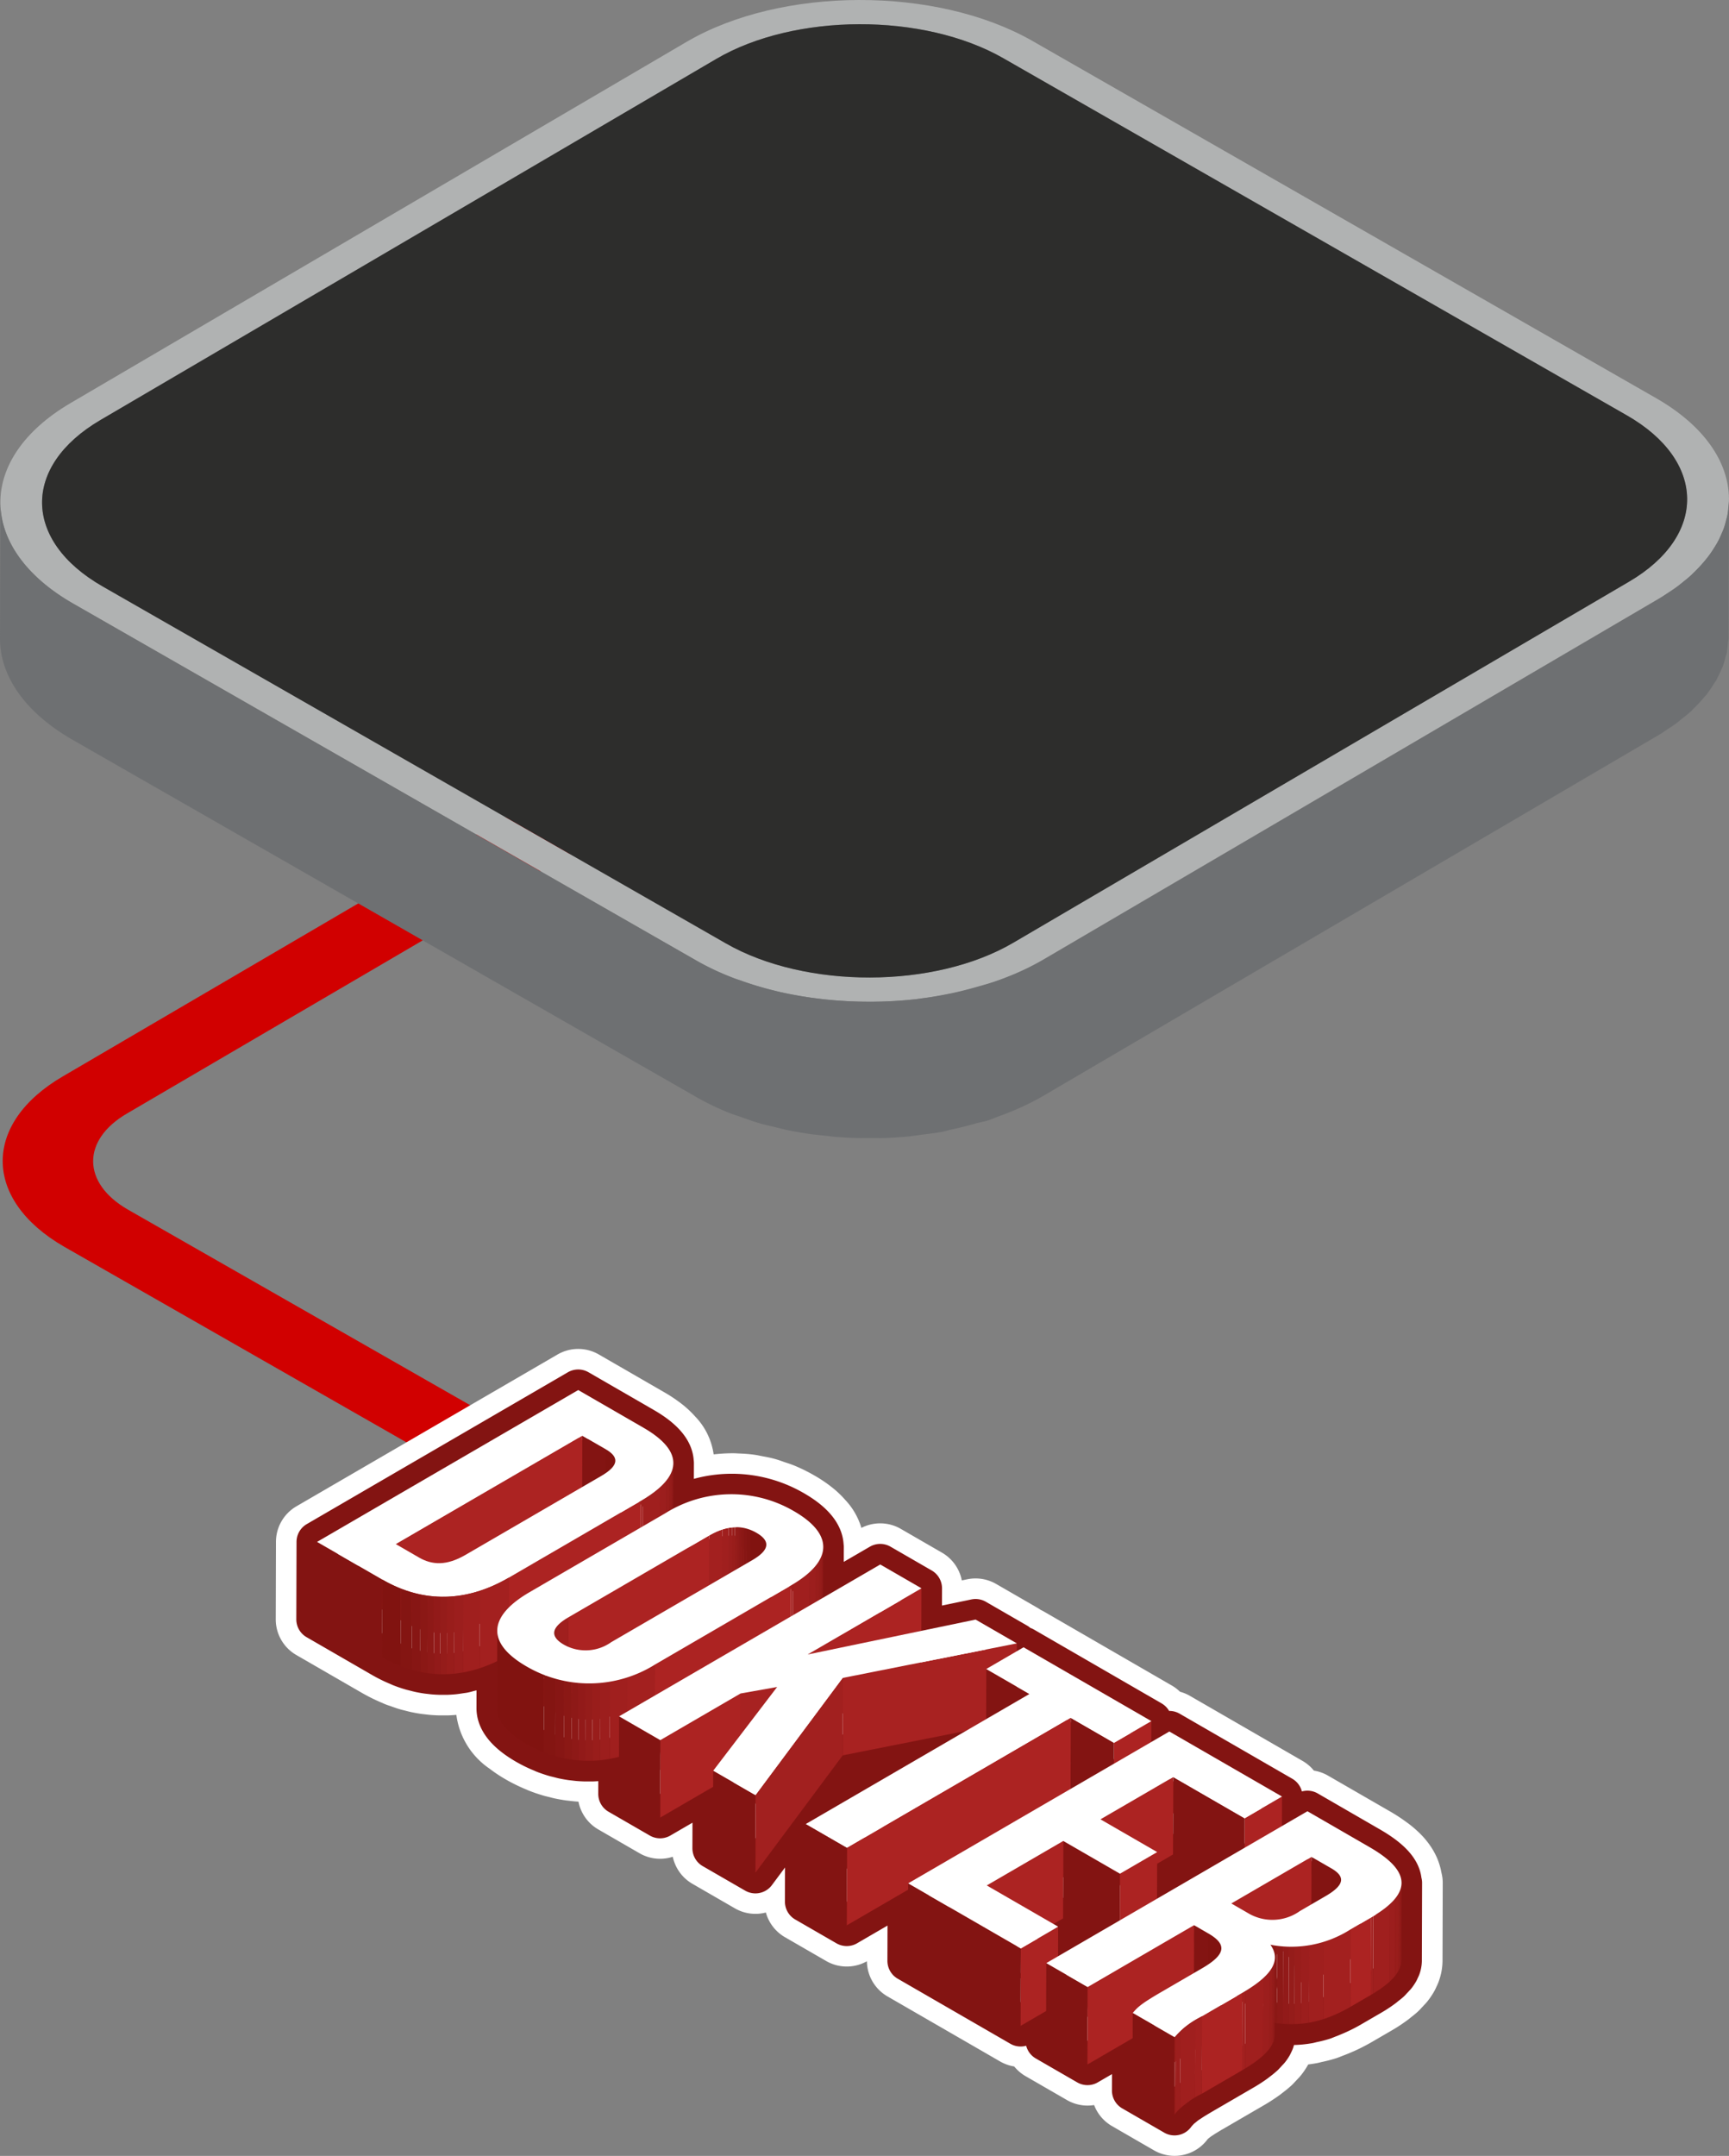 <svg xmlns="http://www.w3.org/2000/svg" xmlns:xlink="http://www.w3.org/1999/xlink" width="191" height="238.052" viewBox="0 0 191 238.052"><rect x="0" y="0" width="191" height="238.052" fill="#808080" stroke="none"/><defs><style>.a,.h{fill:none;}.b{isolation:isolate;}.c{fill:#d10000;}.d{fill:#b0b2b2;}.e{fill:#2d2d2c;}.f{fill:#6e7072;}.g,.q{fill:#991d1b;}.g{stroke:#fff;stroke-width:9.089px;}.g,.h{stroke-linejoin:round;}.h{stroke:#831412;stroke-width:4.545px;}.i{fill:#831412;}.j{clip-path:url(#a);}.k{fill:#811310;}.l{clip-path:url(#b);}.m{fill:#8b1815;}.n{fill:#8e1917;}.o{fill:#921a19;}.p{fill:#951c1a;}.r{fill:#9c1e1d;}.s{fill:#a01f1e;}.t{fill:#a3201f;}.u{fill:#ac2322;}.v{fill:#fff;}.w{clip-path:url(#c);}.x{fill:#871614;}.y{fill:#841512;}.z{clip-path:url(#d);}.aa{clip-path:url(#e);}.ab{clip-path:url(#f);}.ac{clip-path:url(#g);}.ad{fill:#a82221;}.ae{fill:#a72221;}.af{fill:#a2201f;}.ag{clip-path:url(#h);}.ah{clip-path:url(#i);}.ai{clip-path:url(#j);}.aj{clip-path:url(#k);}.ak{clip-path:url(#l);}.al{clip-path:url(#m);}</style><clipPath id="a"><path class="a" d="M590.647-214.61l-.024,8.553c0-.459-.39-.876-1.075-1.272l.024-8.553C590.257-215.486,590.648-215.069,590.647-214.61Z"/></clipPath><clipPath id="b"><path class="a" d="M597.057-214.341l-.024,8.553c0,1.395-1.23,2.8-3.614,4.183l.025-8.553C595.827-211.543,597.053-212.946,597.057-214.341Z"/></clipPath><clipPath id="c"><path class="a" d="M578.868-201.687l-.024,8.553c-4.626,2.688-9.383,2.852-13.955.212l.024-8.553C569.486-198.835,574.242-199,578.868-201.687Z"/></clipPath><clipPath id="d"><path class="a" d="M607.323-205.337l-.024,8.553c0-.475-.394-.909-1.089-1.311-1.441-.832-3.144-.909-5.207.29l.024-8.553c2.063-1.2,3.767-1.122,5.207-.29C606.93-206.246,607.325-205.812,607.323-205.337Z"/></clipPath><clipPath id="e"><path class="a" d="M613.614-205.082l-.024,8.553c0,1.433-1.208,2.88-3.575,4.255l.024-8.553C612.406-202.2,613.61-203.649,613.614-205.082Z"/></clipPath><clipPath id="f"><path class="a" d="M583.87-187.036l.024-8.553c0-.52.478-1.09,1.559-1.718l-.024,8.553C584.348-188.126,583.871-187.556,583.87-187.036Z"/></clipPath><clipPath id="g"><path class="a" d="M577.579-187.291l.024-8.553c0,1.355,1.066,2.7,3.24,3.952a13.73,13.73,0,0,0,14.188-.213l-.024,8.553a13.73,13.73,0,0,1-14.188.213C578.645-184.594,577.575-185.936,577.579-187.291Z"/></clipPath><clipPath id="h"><path class="a" d="M670.82-168.327l-.024,8.553c0-.439-.36-.854-1.076-1.268l.024-8.553C670.46-169.182,670.822-168.766,670.82-168.327Z"/></clipPath><clipPath id="i"><path class="a" d="M677.5-167.988l-.024,8.553c0,1.275-1.157,2.532-3.386,3.827l.024-8.553C676.344-165.456,677.5-166.713,677.5-167.988Z"/></clipPath><clipPath id="j"><path class="a" d="M657.592-160.768l-.024,8.553c0-.565-.5-1.094-1.446-1.642l.024-8.554C657.095-161.863,657.594-161.333,657.592-160.768Z"/></clipPath><clipPath id="k"><path class="a" d="M671.852-162.846l-.024,8.553a12.139,12.139,0,0,1-8.838,1.683l.024-8.553A12.143,12.143,0,0,0,671.852-162.846Z"/></clipPath><clipPath id="l"><path class="a" d="M663.513-159.758l-.025,8.553c0,1.336-1.366,2.611-3.607,3.913l.024-8.553C662.146-157.147,663.509-158.422,663.513-159.758Z"/></clipPath><clipPath id="m"><path class="a" d="M655.463-153.263l-.025,8.553a9.057,9.057,0,0,0-3.025,2.321l.025-8.554A9.048,9.048,0,0,1,655.463-153.263Z"/></clipPath></defs><g transform="translate(-278 -3902.082)"><g class="b" transform="translate(278.981 3947.479)"><path class="c" d="M115.465,17.616l-7.093-4.095L5.974,73.448c-8.918,5.183-8.871,13.617.106,18.8l123.892,70.781,7.047-4.1L13.127,88.152c-5.063-2.923-5.1-7.682-.059-10.609l102.4-59.927"/></g><g transform="translate(277.958 3847.491)"><g transform="translate(0.042 54.591)"><g class="b"><g transform="translate(0.045)"><path class="d" d="M75.84,20.152c10.465-6.136,27.615-6.179,38.237-.1l68.876,39.432c10.622,6.081,10.75,16.014.289,22.146L115.217,121.5c-10.465,6.136-27.615,6.179-38.237.1L8.1,82.168c-10.622-6.081-10.75-16.014-.289-22.146ZM179.718,61.383,110.842,21.95c-8.819-5.048-23.061-4.992-31.714.081L11.1,61.9c-8.688,5.09-8.581,13.323.238,18.37L80.216,119.7c8.79,5.031,23.031,5.009,31.719-.081l68.025-39.87c8.654-5.073,8.547-13.34-.242-18.37" transform="translate(-0.053 -15.521)"/></g><g transform="translate(4.648 2.674)"><path class="e" d="M75.607,19.986c8.654-5.073,22.895-5.128,31.714-.081L176.2,59.337c8.79,5.031,8.9,13.3.242,18.37l-68.025,39.87c-8.688,5.09-22.929,5.111-31.719.081L7.82,78.226C-1,73.179-1.106,64.946,7.582,59.856Z" transform="translate(-1.135 -16.15)"/></g><path class="f" d="M191.042,28.5c0,.259-.043.519-.068.778-.026.289-.047.578-.1.863-.043.23-.111.455-.17.68a8.08,8.08,0,0,1-.234.816c-.077.221-.179.434-.272.651-.123.285-.247.57-.4.85-.106.2-.234.4-.357.6-.2.319-.4.634-.638.944-.136.183-.281.366-.429.544a16.2,16.2,0,0,1-1.178,1.267c-.136.132-.259.264-.4.4-.264.234-.553.464-.838.689-.242.2-.476.4-.736.587-.31.225-.651.438-.978.655s-.625.425-.97.629l-68.025,39.87a29.468,29.468,0,0,1-3.759,1.8c-.353.14-.714.276-1.076.408-.821.3-1.684.54-2.551.782-.884.251-1.782.485-2.7.676-1.05.217-2.109.412-3.189.553-.3.038-.587.094-.884.123-1.493.162-3,.247-4.516.264-.247,0-.489,0-.736,0-1.5-.009-3-.089-4.486-.238l-.672-.077a42.993,42.993,0,0,1-4.371-.736c-.247-.055-.489-.119-.736-.179a37.715,37.715,0,0,1-3.7-1.114c-.251-.089-.515-.162-.765-.259a29.625,29.625,0,0,1-4.1-1.914L8.139,39.978c-4.031-2.3-6.553-5.167-7.556-8.169a9.589,9.589,0,0,1-.5-3.028L.042,43.827c-.009,4.061,2.679,8.122,8.054,11.2L76.972,94.456a29.128,29.128,0,0,0,3.81,1.82c.094.038.191.06.285.1.251.094.515.166.77.259.736.259,1.463.532,2.228.748.476.136.978.242,1.467.361.247.06.485.123.736.179.2.047.4.106.612.149.88.183,1.777.34,2.679.468.357.051.719.081,1.08.123.225.025.446.051.672.072.293.03.587.077.884.1.884.077,1.778.123,2.666.145.315.009.625,0,.936,0,.247,0,.489,0,.736,0,.37,0,.74.009,1.11,0,1-.034,2.007-.1,3-.2.136-.013.268-.043.4-.055.3-.034.587-.085.884-.123.727-.094,1.459-.174,2.173-.306.349-.06.672-.179,1.016-.251.923-.191,1.812-.421,2.7-.672.455-.132.948-.2,1.395-.349.4-.128.765-.3,1.152-.438.366-.132.723-.264,1.076-.408a28.643,28.643,0,0,0,3.759-1.8l68.025-39.87.255-.153c.255-.153.476-.319.719-.481.327-.213.668-.425.97-.646.268-.2.5-.4.748-.6.281-.225.57-.446.825-.68.043-.038.1-.077.14-.115.1-.094.17-.2.268-.289a15.255,15.255,0,0,0,1.169-1.259c.072-.089.17-.17.242-.259s.123-.191.2-.289c.23-.31.434-.621.629-.94.081-.128.187-.255.259-.383.043-.072.064-.149.1-.221a8.847,8.847,0,0,0,.4-.842c.072-.162.166-.319.225-.476.021-.06.03-.123.051-.183.1-.268.162-.54.234-.812.047-.179.115-.353.153-.532.009-.051.009-.1.017-.153.051-.285.072-.574.1-.867.017-.179.055-.357.064-.536l0-.238h0Z" transform="translate(-0.042 26.682)"/></g></g></g><g transform="translate(-244.671 4277.978)"><path class="g" d="M566.784-192c.047.019.092.049.139.067.14.055.281.093.422.143.273.1.546.2.82.279.042.012.083.019.125.031.058.016.115.027.173.042.21.055.42.112.631.156.259.053.518.1.777.135.041.006.083.009.124.014l.044.005h0l.13.015c.14.016.28.035.42.047.235.019.469.032.7.038h0c.16,0,.321,0,.481,0h.118c.043,0,.087,0,.131,0,.271-.009.543-.028.815-.055.1-.01.2-.029.293-.041s.214-.029.32-.045h0c.076-.012.153-.02.229-.032.054-.01.108-.014.163-.023.233-.043.467-.122.7-.177.318-.076.636-.142.954-.241.046-.015.093-.02.139-.036.327-.1.653-.248.979-.379.184-.075.369-.133.554-.215.141-.064.282-.142.423-.21l-.015,5.2h0A3.974,3.974,0,0,0,579.4-184.3a11.5,11.5,0,0,0,1.424.957,14.542,14.542,0,0,0,1.828.885c.034.014.067.035.1.048q.624.248,1.259.428c.063.018.126.03.189.047s.151.037.226.055c.184.047.366.1.551.136q.408.084.819.143c.069.009.138.014.207.023l.151.017c.135.015.27.034.406.045.25.021.5.034.752.041h0c.159,0,.317,0,.475,0h.143c.055,0,.111,0,.166,0q.437-.015.873-.059c.179-.018.359-.05.539-.076.095-.013.19-.024.285-.04h0c.062-.01.124-.017.186-.026l.049-.007c.218-.039.433-.114.65-.163.123-.029.246-.051.369-.082l-.011,4.1h0l4.555,2.63,5.864-3.408-.019,6.783,4.689,2.707h0l9.643-12.957,13.606-2.7-17.7,10.286,4.562,2.635,0,0-4.556-2.63h0l-.024,8.553,4.555,2.63,4.5-2.613,2.292-1.332-.022,7.852,12.443,7.184h0l2.167-1.259.656-.381-.009,3.264h0l4.572,2.639h0l3.228-1.876,1.763-1.024-.017,5.772h0l4.639,2.679a4.194,4.194,0,0,1,.416-.484c.054-.055.1-.115.158-.169.09-.085.2-.166.3-.248.075-.062.151-.123.231-.184.064-.052.124-.1.195-.155.122-.087.261-.175.394-.263.162-.106.319-.212.5-.321.1-.063.22-.131.327-.2.169-.1.325-.2.507-.3l4.443-2.582.342-.2q.622-.378,1.138-.752h0c.046-.033.079-.067.123-.1a9.506,9.506,0,0,0,.751-.607c.064-.06.108-.119.167-.179s.139-.146.206-.219.173-.172.241-.258a3.753,3.753,0,0,0,.314-.464c.02-.035.032-.071.05-.107s.023-.047.034-.071c.034-.071.073-.141.1-.211a2.2,2.2,0,0,0,.1-.35,2.068,2.068,0,0,0,.04-.341v-.051l0-1.317c.078.013.157.03.235.041q.33.047.659.074c.212.017.423.029.634.034.051,0,.1,0,.153,0h.082c.138,0,.276,0,.414,0q.36-.012.721-.048c.3-.03.595-.072.892-.125.026-.005.052-.015.078-.02h0c.087-.016.174-.047.261-.066h0a12.172,12.172,0,0,0,1.224-.308c.171-.055.343-.136.514-.2h0c.167-.061.334-.125.5-.194a15.935,15.935,0,0,0,1.96-.953l.005,0,2.263-1.315.258-.152c.421-.254.79-.507,1.127-.758.083-.062.15-.123.227-.185.172-.136.355-.272.5-.407.106-.1.182-.2.275-.293h0c.065-.069.134-.138.193-.206h0c.041-.047.1-.1.135-.143a4.008,4.008,0,0,0,.328-.484c.037-.066.061-.131.093-.2.013-.028.027-.056.039-.084s.013-.028.02-.042.028-.055.039-.083a2.475,2.475,0,0,0,.107-.371,2.273,2.273,0,0,0,.042-.365v-.055l.012-4.277.012-4.276h0a2.142,2.142,0,0,1-.149.653,2.162,2.162,0,0,0,.079-.966,2.292,2.292,0,0,0-.069-.309,2.774,2.774,0,0,0-.255-.608,3.984,3.984,0,0,0-.345-.514c-.085-.105-.168-.211-.268-.317a7.721,7.721,0,0,0-.865-.781c-.088-.068-.186-.137-.28-.206a15.058,15.058,0,0,0-1.361-.89L667.1-175.9l-2.823,1.641.01-3.265-12.444-7.184-2,1.162.007-2.3,0,0h0v0h0L635.743-194l-.747.434,0-.867-4.556-2.63-5.992,1.246v-.5l.012-4.2-2.63-1.518-1.925-1.112-6.311,3.667.016-5.6c0,.019-.011.037-.012.056a3.122,3.122,0,0,0-.777-2.046c-.021-.025-.056-.05-.077-.076a6.532,6.532,0,0,0-.939-.921,11.382,11.382,0,0,0-1.449-.977,14.177,14.177,0,0,0-1.645-.813c-.254-.107-.515-.179-.772-.269-.3-.1-.594-.22-.9-.3-.356-.1-.716-.158-1.075-.226-.2-.037-.4-.087-.6-.114-.431-.06-.864-.083-1.3-.1-.127,0-.254-.018-.381-.019a13.279,13.279,0,0,0-1.463.076c-.071.007-.141.01-.212.018a14.039,14.039,0,0,0-1.582.284c-.027.007-.054.012-.082.018a14.927,14.927,0,0,0-1.648.508l-.008,0a15.763,15.763,0,0,0-1.654.726l.014-5.086h0c0,.02-.012.04-.013.06v0a2.978,2.978,0,0,0-.779-1.988c-.028-.033-.075-.067-.1-.1a6.659,6.659,0,0,0-.922-.885,12.118,12.118,0,0,0-1.472-.984l-7.218-4.167L557.7-205.642l-.024,8.553,7.218,4.167A15.249,15.249,0,0,0,566.784-192Zm110.469,25.014h0a1.959,1.959,0,0,1-.176.26C677.129-166.815,677.212-166.9,677.253-166.989Zm-15.715,10.065-.021.017-.009.008c-.044.033-.076.066-.121.1s-.1.063-.148.1C661.342-156.778,661.441-156.851,661.538-156.924Zm-11.046-10.641.007-2.544,1.753-1.018,3.331,1.923-.565.328-4.53,2.632Zm-10.387,3.5,2.589,1.494.742.429-3.88,2.255.009-3.265-.517-.3Zm-26.632-40.348a2.552,2.552,0,0,1-.08.378c-.009.022-.02.044-.03.065A2.836,2.836,0,0,0,613.473-204.416Zm-.513,1.089c-.079.115-.123.23-.216.345-.009.011-.022.022-.031.033A4.511,4.511,0,0,0,612.96-203.327Zm-1.187,1.285c.064-.053.111-.107.171-.16-.076.068-.133.137-.216.205l-.027.023C611.728-202,611.749-202.019,611.773-202.042Zm-14.861-11.643a2.627,2.627,0,0,1-.077.353c-.01.023-.023.047-.033.07l0,.007A2.6,2.6,0,0,0,596.912-213.685Zm-.522,1.06c-.073.1-.115.205-.2.307-.011.013-.025.026-.036.039C596.252-212.4,596.308-212.51,596.39-212.625Zm-1.027,1.1c-.072.063-.125.125-.2.188l-.034.027C595.216-211.38,595.28-211.452,595.363-211.524ZM579.02-193.237c.013.012.023.024.036.036l-.037-.036Z"/><path class="h" d="M566.784-192c.046.019.092.049.139.067q.62.245,1.242.422c.041.012.083.019.124.03.059.016.117.028.176.044.209.054.419.111.629.155q.389.08.777.135c.056.008.112.012.168.019l.131.015c.14.016.28.035.42.047.235.019.469.032.7.038.16,0,.32,0,.479,0h.121c.043,0,.086,0,.13,0,.271-.009.543-.028.815-.055.2-.02.409-.056.613-.086.077-.012.154-.02.231-.033.053-.009.108-.013.162-.022.232-.042.464-.121.7-.176.32-.076.639-.143.959-.243.046-.014.092-.02.138-.035.326-.1.651-.248.976-.378.185-.075.371-.134.557-.217.141-.063.282-.141.423-.209l-.015,5.2c0,1.355,1.066,2.7,3.24,3.952a14.485,14.485,0,0,0,1.829.885c.033.014.066.035.1.049q.624.246,1.259.427c.063.018.126.03.189.047s.151.036.226.055c.184.047.366.1.551.136q.408.084.819.143c.069.009.138.014.207.023l.152.017c.135.015.269.034.405.045.25.021.5.034.752.041.159,0,.317,0,.476,0h.141c.056,0,.111,0,.167,0q.437-.015.873-.059c.179-.018.359-.05.538-.076.1-.013.192-.024.287-.04.079-.012.157-.019.235-.033.217-.039.432-.114.649-.163.123-.029.247-.051.37-.082l-.012,4.1,4.556,2.63,5.864-3.408-.019,6.783,4.689,2.707,9.643-12.957,13.606-2.7-17.7,10.286,4.562,2.635,0,0-4.556-2.63-.024,8.553,4.555,2.63,6.789-3.945-.022,7.852,12.443,7.184,2.823-1.64-.009,3.265,4.572,2.639,4.991-2.9-.017,5.772,4.639,2.679a4.194,4.194,0,0,1,.416-.484c.054-.055.1-.115.158-.169.09-.085.2-.166.3-.249.137-.113.27-.227.425-.338.122-.087.261-.175.394-.263.162-.106.319-.212.5-.321.263-.161.535-.323.835-.5l4.442-2.582c.116-.067.23-.135.342-.2.416-.252.794-.5,1.139-.753.046-.033.079-.066.123-.1a9.287,9.287,0,0,0,.751-.607c.064-.06.108-.12.168-.179s.138-.146.2-.219.174-.171.242-.258a3.753,3.753,0,0,0,.314-.464c.02-.035.032-.071.05-.106s.022-.048.034-.072c.034-.07.073-.141.1-.211a2.167,2.167,0,0,0,.1-.35,1.967,1.967,0,0,0,.039-.341v-.051l0-1.317c.078.013.157.03.235.041q.33.047.659.074c.212.017.423.029.634.034.051,0,.1,0,.153,0h.082c.138,0,.276,0,.414,0q.36-.012.721-.048.445-.045.893-.125c.025-.005.051-.015.077-.02.088-.016.176-.047.263-.066a12.262,12.262,0,0,0,1.225-.308c.171-.055.342-.136.513-.2s.335-.126.5-.2a16.022,16.022,0,0,0,1.965-.956l2.263-1.315.258-.152c.421-.254.79-.507,1.127-.758.083-.062.15-.123.227-.185.171-.136.355-.271.5-.407.106-.1.182-.2.275-.293.066-.069.135-.139.194-.208.041-.047.1-.1.135-.143a4.008,4.008,0,0,0,.328-.484c.037-.066.061-.132.093-.2.013-.027.027-.055.039-.083s.043-.083.059-.125a2.475,2.475,0,0,0,.107-.371,2.273,2.273,0,0,0,.042-.365v-.055h0l.025-8.553a2.318,2.318,0,0,1-.161.707c.506-1.506-.543-3.023-3.352-4.644L667.1-175.9l-2.823,1.641.01-3.265-12.444-7.184-2,1.162.007-2.3,0,0,0,0v0l0,0L635.743-194l-.747.434,0-.867-4.556-2.63-5.992,1.246.013-4.7-4.555-2.63-6.311,3.667.016-5.6c0,.019-.011.038-.012.056.034-1.377-1.028-2.742-3.242-4.02a13.594,13.594,0,0,0-13.317-.21l.014-5.086c0,.021-.012.041-.013.061.038-1.334-1.028-2.661-3.279-3.961l-7.218-4.167L557.7-205.642l-.024,8.553,7.218,4.167A15.178,15.178,0,0,0,566.784-192Zm12.236-1.234.04.04-.041-.04Zm4.882-2.439,0,.026Zm.106-.35.015-.032ZM611.728-202l-.027.023c.1-.077.161-.156.249-.233C611.87-202.137,611.813-202.066,611.728-202Zm-16.567-9.339-.035.028c.091-.073.157-.147.242-.221C595.294-211.465,595.24-211.4,595.161-211.336ZM579.4-192.863a11.553,11.553,0,0,0,1.439.971A11.553,11.553,0,0,1,579.4-192.863ZM661.387-156.8c-.044.032-.1.065-.15.1.1-.074.2-.147.3-.221-.012.009-.019.018-.031.027C661.464-156.865,661.431-156.833,661.387-156.8ZM640.1-164.068l3.331,1.923-3.88,2.255.009-3.265-.517-.3Zm17.145,2.508a1.656,1.656,0,0,1,.113.169A1.656,1.656,0,0,0,657.25-161.56Zm.263.43a1.065,1.065,0,0,1,.04.183A1.065,1.065,0,0,0,657.513-161.13Zm-.564-.714c-.054-.047-.095-.094-.157-.141C656.854-161.938,656.9-161.891,656.949-161.844Zm-6.461-4.4.011-3.865,1.753-1.018,3.331,1.923Zm26.765-.744a3.878,3.878,0,0,1-.36.534,3.719,3.719,0,0,0,.36-.535Zm-.748,1.03c-.019.02-.048.04-.067.06.019-.02.048-.04.067-.06Zm-5.707-2.423a.982.982,0,0,0-.236-.564A.982.982,0,0,1,670.8-168.381Zm-.311-.64a3.115,3.115,0,0,0-.743-.574A3.115,3.115,0,0,1,670.487-169.021Zm-57.094-35.017c-.009.022-.021.044-.031.066a2.811,2.811,0,0,0,.112-.447A2.727,2.727,0,0,1,613.393-204.038Zm-.43.707c-.079.116-.124.232-.219.348-.009.012-.023.023-.032.034A4.392,4.392,0,0,0,612.963-203.331ZM607.3-205.38a1.045,1.045,0,0,0-.261-.63A1.045,1.045,0,0,1,607.3-205.38Zm-.3-.666a3.089,3.089,0,0,0-.773-.6A3.089,3.089,0,0,1,607.007-206.046Zm-10.172-7.286c-.011.026-.025.051-.037.077a2.565,2.565,0,0,0,.115-.433A2.56,2.56,0,0,1,596.835-213.332Zm-.444.706c-.073.1-.115.206-.2.308-.011.013-.026.026-.037.039C596.252-212.4,596.308-212.51,596.391-212.626Zm-5.762-2.027a1,1,0,0,0-.258-.606A1,1,0,0,1,590.629-214.653Zm-.3-.644a3.106,3.106,0,0,0-.76-.585A3.106,3.106,0,0,1,590.332-215.3Z"/><g class="b"><path class="i" d="M589.572-215.882l-.024,8.553-2.579-1.489.024-8.553Z"/><g class="b"><g class="j"><g class="b"><path class="k" d="M590.647-214.61l-.024,8.553c0-.459-.39-.876-1.075-1.272l.024-8.553c.685.4,1.076.813,1.075,1.272"/></g></g></g><g class="b"><g class="l"><g class="b"><path class="m" d="M597.057-214.341l-.024,8.553v.062l.024-8.554v-.061"/><path class="n" d="M597.056-214.28l-.024,8.554a2.5,2.5,0,0,1-.047.412l.024-8.553a2.41,2.41,0,0,0,.047-.413"/><path class="o" d="M597.009-213.867l-.024,8.553a2.8,2.8,0,0,1-.122.423l.024-8.553a2.691,2.691,0,0,0,.122-.423"/><path class="p" d="M596.887-213.444l-.024,8.553a3.342,3.342,0,0,1-.216.46l.024-8.553a3.232,3.232,0,0,0,.216-.46"/><path class="q" d="M596.671-212.984l-.024,8.553a4.32,4.32,0,0,1-.372.549l.025-8.553a4.317,4.317,0,0,0,.371-.549"/><path class="r" d="M596.3-212.435l-.025,8.553a6.24,6.24,0,0,1-.673.719l.025-8.553a6.421,6.421,0,0,0,.673-.719"/><path class="s" d="M595.627-211.716l-.025,8.553a11.883,11.883,0,0,1-1.93,1.409l.024-8.553a11.893,11.893,0,0,0,1.931-1.409"/><path class="t" d="M593.7-210.307l-.024,8.553c-.083.05-.167.1-.253.149l.025-8.553.252-.149"/></g></g></g><path class="u" d="M586.993-217.371l-.024,8.553-20.6,11.971.024-8.553Z"/><path class="u" d="M593.444-210.158l-.024,8.553-14.576,8.471.024-8.553Z"/><path class="i" d="M564.913-201.475l-.024,8.553-7.218-4.167.024-8.553Z"/><path class="v" d="M593.765-218.242c4.573,2.64,4.3,5.4-.321,8.084l-14.576,8.471c-4.626,2.688-9.382,2.852-13.955.212l-7.218-4.167,28.852-16.767ZM574.079-204.2l15.009-8.721c2.063-1.2,1.924-2.128.484-2.959l-2.579-1.489-20.6,11.97,2.579,1.49c1.44.831,3.043.908,5.106-.291"/><g class="b"><g class="w"><g class="b"><path class="t" d="M578.868-201.687l-.024,8.553a16.532,16.532,0,0,1-3.206,1.449l.025-8.553a16.553,16.553,0,0,0,3.2-1.449"/><path class="s" d="M575.663-200.238l-.025,8.553a13.81,13.81,0,0,1-1.793.454l.024-8.554a13.7,13.7,0,0,0,1.794-.453"/><path class="r" d="M573.869-199.785l-.024,8.554c-.336.06-.671.108-1.006.141l.024-8.553c.335-.034.671-.081,1.006-.142"/><path class="q" d="M572.863-199.643l-.024,8.553c-.272.027-.544.046-.815.055l.024-8.553c.271-.009.543-.028.815-.055"/><path class="p" d="M572.048-199.588l-.024,8.553q-.366.014-.73,0l.024-8.553c.243.006.486,0,.73,0"/><path class="o" d="M571.318-199.584l-.024,8.553c-.235-.006-.469-.019-.7-.038l.025-8.553q.351.028.7.038"/><path class="n" d="M570.615-199.622l-.025,8.553q-.359-.03-.719-.081l.025-8.553q.359.051.719.081"/><path class="m" d="M569.9-199.7l-.025,8.553c-.259-.036-.518-.082-.777-.135l.024-8.553q.389.079.778.135"/><path class="x" d="M569.118-199.838l-.024,8.553c-.31-.064-.62-.141-.929-.229l.024-8.553q.463.132.929.229"/><path class="y" d="M568.189-200.067l-.024,8.553q-.622-.178-1.242-.422l.024-8.553q.619.244,1.242.422"/><path class="k" d="M566.947-200.489l-.024,8.553a15.113,15.113,0,0,1-2.034-.986l.024-8.553a15.168,15.168,0,0,0,2.034.986"/></g></g></g></g><g class="b"><g class="b"><g class="z"><g class="b"><path class="k" d="M607.323-205.337l-.024,8.553c0-.475-.394-.909-1.089-1.311a4.964,4.964,0,0,0-.653-.316l.024-8.553a4.9,4.9,0,0,1,.653.316c.7.4,1.091.836,1.089,1.311"/><path class="y" d="M605.581-206.964l-.024,8.553a4.124,4.124,0,0,0-.406-.138l.024-8.553a4.128,4.128,0,0,1,.406.138"/><path class="x" d="M605.175-207.1l-.024,8.553c-.1-.029-.206-.055-.311-.076l.025-8.554c.1.022.208.048.31.077"/><path class="m" d="M604.865-207.179l-.025,8.554c-.086-.018-.174-.034-.263-.046l.025-8.553c.088.012.176.027.263.045"/><path class="n" d="M604.6-207.224l-.025,8.553c-.081-.012-.163-.021-.247-.028l.025-8.553c.083.007.165.016.247.028"/><path class="o" d="M604.355-207.252l-.025,8.553c-.081-.007-.163-.011-.245-.013l.024-8.553c.083,0,.165.006.246.013"/><path class="p" d="M604.109-207.265l-.024,8.553c-.086,0-.173,0-.26,0l.024-8.553c.088,0,.174,0,.26,0"/><path class="q" d="M603.849-207.264l-.024,8.553c-.1,0-.2.01-.3.02l.024-8.553c.1-.01.2-.017.3-.02"/><path class="r" d="M603.551-207.244l-.024,8.553c-.127.013-.255.031-.385.055l.024-8.554c.13-.023.258-.041.385-.054"/><path class="s" d="M603.166-207.19l-.024,8.554a5.56,5.56,0,0,0-.7.176l.024-8.553a5.745,5.745,0,0,1,.7-.177"/><path class="t" d="M602.466-207.013l-.024,8.553A7.428,7.428,0,0,0,601-197.8l.024-8.553a7.4,7.4,0,0,1,1.439-.655"/></g></g></g><g class="b"><g class="aa"><g class="b"><path class="m" d="M613.614-205.082l-.024,8.553v.067l.024-8.553v-.067"/><path class="n" d="M613.613-205.015l-.024,8.553a2.571,2.571,0,0,1-.051.443l.024-8.553a2.582,2.582,0,0,0,.051-.443"/><path class="o" d="M613.562-204.572l-.024,8.553a2.879,2.879,0,0,1-.13.452l.024-8.554a2.837,2.837,0,0,0,.13-.451"/><path class="p" d="M613.432-204.121l-.024,8.554a3.567,3.567,0,0,1-.231.491l.024-8.553a3.357,3.357,0,0,0,.231-.492"/><path class="q" d="M613.2-203.629l-.024,8.553a4.494,4.494,0,0,1-.387.571l.024-8.553a4.494,4.494,0,0,0,.387-.571"/><path class="r" d="M612.814-203.058l-.024,8.553a6.432,6.432,0,0,1-.692.74l.024-8.553a6.433,6.433,0,0,0,.692-.74"/><path class="s" d="M612.122-202.318l-.024,8.553a11.426,11.426,0,0,1-1.854,1.355l.025-8.553a11.412,11.412,0,0,0,1.853-1.355"/><path class="t" d="M610.269-200.963l-.025,8.553c-.075.046-.151.091-.229.136l.024-8.553c.078-.045.154-.09.23-.136"/></g></g></g><path class="u" d="M601.027-206.358,601-197.8l-15.574,9.051.024-8.553Z"/><g class="b"><g class="ab"><g class="b"><path class="t" d="M585.453-197.307l-.024,8.553c-.042.024-.083.048-.123.073l.024-8.554.123-.072"/><path class="s" d="M585.33-197.235l-.024,8.554a5.346,5.346,0,0,0-.87.632l.025-8.553a5.349,5.349,0,0,1,.869-.633"/><path class="r" d="M584.461-196.6l-.025,8.553a2.561,2.561,0,0,0-.276.3l.024-8.553a2.482,2.482,0,0,1,.277-.3"/><path class="q" d="M584.184-196.306l-.024,8.553a1.534,1.534,0,0,0-.144.212l.024-8.553a1.529,1.529,0,0,1,.144-.212"/><path class="p" d="M584.04-196.094l-.024,8.553a1.258,1.258,0,0,0-.083.175l.024-8.553a1.257,1.257,0,0,1,.083-.175"/><path class="o" d="M583.957-195.919l-.024,8.553a.969.969,0,0,0-.045.158l.024-8.553a.97.97,0,0,1,.045-.158"/><path class="n" d="M583.912-195.761l-.024,8.553a.855.855,0,0,0-.018.15l.024-8.553a.96.96,0,0,1,.018-.15"/><path class="m" d="M583.894-195.611l-.024,8.553v.022l.024-8.553v-.022"/></g></g></g><path class="u" d="M610.039-200.827l-.024,8.553-15.008,8.722.024-8.553Z"/><g class="b"><g class="ac"><g class="b"><path class="t" d="M595.031-192.1l-.024,8.553a16.02,16.02,0,0,1-3.105,1.4l.025-8.553a16.04,16.04,0,0,0,3.1-1.4"/><path class="s" d="M591.927-190.708l-.025,8.553a14.4,14.4,0,0,1-1.877.472l.024-8.553a14.418,14.418,0,0,0,1.878-.472"/><path class="r" d="M590.049-190.236l-.024,8.553q-.53.1-1.06.149l.024-8.553q.531-.054,1.06-.149"/><path class="q" d="M588.989-190.087l-.024,8.553q-.437.043-.873.059l.024-8.553q.436-.015.873-.059"/><path class="p" d="M588.116-190.028l-.024,8.553c-.261.009-.523.01-.784,0l.025-8.554q.391.01.783,0"/><path class="o" d="M587.333-190.025l-.025,8.554c-.251-.007-.5-.02-.752-.041l.024-8.553q.375.031.753.04"/><path class="n" d="M586.58-190.065l-.024,8.553q-.383-.032-.764-.085l.024-8.553q.381.054.764.085"/><path class="m" d="M585.816-190.15l-.024,8.553q-.411-.059-.819-.143l.024-8.553q.408.084.819.143"/><path class="x" d="M585-190.293l-.024,8.553q-.486-.1-.966-.238l.024-8.553q.481.138.966.238"/><path class="y" d="M584.031-190.531l-.024,8.553q-.635-.182-1.259-.428l.024-8.553q.626.247,1.259.428"/><path class="k" d="M582.772-190.959l-.024,8.553a14.406,14.406,0,0,1-1.929-.933c-2.174-1.255-3.244-2.6-3.24-3.952l.024-8.553c0,1.355,1.066,2.7,3.24,3.952a14.407,14.407,0,0,0,1.929.933"/></g></g></g><path class="v" d="M610.36-209.046c4.489,2.591,4.288,5.541-.321,8.219L595.031-192.1a13.73,13.73,0,0,1-14.188.213c-4.472-2.582-4.272-5.531.338-8.21l15.008-8.722A13.72,13.72,0,0,1,610.36-209.046Zm-20.167,14.475,15.574-9.051c2.063-1.2,1.924-2.185.467-3.026-1.44-.832-3.144-.909-5.207.29l-15.574,9.051c-2.063,1.2-1.924,2.185-.484,3.017a4.887,4.887,0,0,0,5.224-.281"/></g><g class="b"><path class="u" d="M624.464-200.518l-.024,8.553-12.579,7.31.024-8.553Z"/><path class="ad" d="M635-194.436l-.024,8.553-19.209,3.81.024-8.553Z"/><path class="ae" d="M608.517-189.62l-.024,8.553-4.036.716.024-8.553Z"/><path class="u" d="M604.481-188.9l-.024,8.553-8.869,5.154.024-8.553Z"/><path class="i" d="M595.612-183.751l-.024,8.553-4.555-2.63.024-8.553Z"/><path class="i" d="M606.147-177.669l-.024,8.553-4.689-2.707.024-8.553Z"/><path class="v" d="M635-194.436l-19.209,3.81-9.643,12.957-4.689-2.707,7.059-9.244-4.036.716-8.869,5.154-4.555-2.63,28.852-16.767,4.555,2.63-12.579,7.31,18.558-3.858Z"/><path class="af" d="M615.789-190.626l-.024,8.553-9.643,12.957.024-8.553Z"/></g><g class="b"><path class="i" d="M636.4-188.847l-.024,8.553-4.773-2.756.024-8.553Z"/><path class="u" d="M649.854-185.859l-.024,8.553-4.127,2.4.024-8.553Z"/><path class="i" d="M645.727-183.461l-.024,8.553-4.773-2.756.024-8.553Z"/><path class="v" d="M649.858-185.853l-4.125,2.4-4.772-2.755-24.719,14.365-4.571-2.639L636.39-188.85l-4.772-2.755,4.125-2.4Z"/><path class="u" d="M640.954-186.217l-.024,8.553L616.2-163.295l.024-8.553Z"/><path class="i" d="M616.229-171.848l-.024,8.553-4.555-2.63.024-8.553Z"/></g><g class="b"><path class="u" d="M664.291-177.524l-.024,8.553-4.127,2.4.024-8.553Z"/><path class="i" d="M660.164-175.126l-.024,8.553-7.888-4.554.024-8.553Z"/><path class="u" d="M652.276-179.68l-.024,8.553-8.037,4.67.024-8.553Z"/><path class="u" d="M650.5-171.393l-.024,8.553-4.11,2.388.024-8.553Z"/><path class="i" d="M646.393-169.005l-.024,8.553-6.264-3.616.024-8.553Z"/><path class="u" d="M640.13-172.621l-.024,8.553-8.453,4.912.024-8.553Z"/><path class="i" d="M635.439-160.757l-.024,8.553-12.444-7.184.024-8.553Z"/><path class="u" d="M639.565-163.155l-.024,8.553-4.126,2.4.024-8.553Z"/><path class="v" d="M664.291-177.524l-4.127,2.4-7.888-4.554-8.037,4.67,6.264,3.616-4.11,2.388-6.264-3.616-8.453,4.912,7.888,4.554-4.126,2.4-12.444-7.184,28.852-16.767Z"/></g><g class="b"><path class="i" d="M669.744-169.6l-.024,8.553-2.194-1.267.024-8.553Z"/><g class="b"><g class="ag"><g class="b"><path class="k" d="M670.82-168.327l-.024,8.553c0-.439-.36-.854-1.076-1.268l.024-8.553c.716.413,1.078.829,1.076,1.268"/></g></g></g><path class="u" d="M667.55-170.862l-.024,8.553-8.852,5.144.024-8.553Z"/><g class="b"><g class="ah"><g class="b"><path class="m" d="M677.5-167.988l-.024,8.553v.055l.024-8.553v-.055"/><path class="n" d="M677.5-167.933l-.024,8.553a2.273,2.273,0,0,1-.042.365l.024-8.553a2.273,2.273,0,0,0,.042-.365"/><path class="o" d="M677.458-167.568l-.024,8.553a2.475,2.475,0,0,1-.107.371l.024-8.553a2.474,2.474,0,0,0,.107-.371"/><path class="p" d="M677.351-167.2l-.024,8.553a2.974,2.974,0,0,1-.191.406l.024-8.553a2.966,2.966,0,0,0,.191-.406"/><path class="q" d="M677.16-166.791l-.024,8.553a3.931,3.931,0,0,1-.328.484l.024-8.553a3.9,3.9,0,0,0,.328-.484"/><path class="r" d="M676.832-166.307l-.024,8.553a5.736,5.736,0,0,1-.6.644l.024-8.553a5.742,5.742,0,0,0,.6-.644"/><path class="s" d="M676.228-165.663l-.024,8.553a11.462,11.462,0,0,1-1.855,1.35l.024-8.554a11.406,11.406,0,0,0,1.855-1.349"/><path class="t" d="M674.373-164.314l-.024,8.554-.258.152.024-8.553q.132-.077.258-.153"/></g></g></g><path class="u" d="M674.115-164.161l-.024,8.553-2.263,1.315.024-8.553Z"/><path class="i" d="M656.146-162.411l-.024,8.553-1.574-.909.024-8.553Z"/><g class="b"><g class="ai"><g class="b"><path class="k" d="M657.592-160.768l-.024,8.553c0-.565-.5-1.094-1.446-1.642l.024-8.554c.949.548,1.448,1.078,1.446,1.643"/></g></g></g><g class="b"><g class="aj"><g class="b"><path class="t" d="M671.852-162.846l-.024,8.553a15.247,15.247,0,0,1-2.98,1.35l.024-8.553a15.218,15.218,0,0,0,2.98-1.35"/><path class="s" d="M668.872-161.5l-.024,8.553a12.291,12.291,0,0,1-1.566.394l.025-8.553a12.32,12.32,0,0,0,1.565-.394"/><path class="r" d="M667.307-161.1l-.025,8.553c-.3.053-.595.1-.892.125l.024-8.553c.3-.03.595-.072.893-.125"/><path class="q" d="M666.414-160.977l-.024,8.553q-.362.036-.721.048l.024-8.553c.24-.008.481-.024.721-.048"/><path class="p" d="M665.693-160.929l-.024,8.553q-.324.011-.649,0l.025-8.553q.324.007.648,0"/><path class="o" d="M665.045-160.926l-.025,8.553c-.211-.005-.422-.017-.634-.034l.025-8.553c.211.017.423.029.634.034"/><path class="n" d="M664.411-160.96l-.025,8.553q-.328-.027-.659-.074l.025-8.553c.22.031.439.056.659.074"/><path class="m" d="M663.752-161.034l-.025,8.553q-.361-.051-.724-.126l.024-8.554c.242.051.483.093.725.127"/><path class="x" d="M663.027-161.161,663-152.607l-.013,0,.024-8.553.013,0"/></g></g></g><path class="i" d="M642.824-156.493l-.024,8.553-4.572-2.64.024-8.553Z"/><path class="u" d="M654.571-163.32l-.024,8.553L642.8-147.94l.024-8.553Z"/><g class="b"><g class="ak"><g class="b"><path class="m" d="M663.513-159.758l-.025,8.553v.051l.025-8.553v-.051"/><path class="n" d="M663.512-159.707l-.025,8.553a1.967,1.967,0,0,1-.039.341l.025-8.553a2.192,2.192,0,0,0,.039-.341"/><path class="o" d="M663.473-159.366l-.025,8.553a2.167,2.167,0,0,1-.1.35l.025-8.553a2.436,2.436,0,0,0,.1-.35"/><path class="p" d="M663.372-159.016l-.025,8.553a2.786,2.786,0,0,1-.183.389l.024-8.553a2.8,2.8,0,0,0,.184-.389"/><path class="q" d="M663.188-158.627l-.024,8.553a3.753,3.753,0,0,1-.314.464l.024-8.553a3.759,3.759,0,0,0,.314-.464"/><path class="r" d="M662.874-158.163l-.024,8.553a5.768,5.768,0,0,1-.614.656l.024-8.553a5.682,5.682,0,0,0,.614-.656"/><path class="s" d="M662.26-157.507l-.024,8.553a12.573,12.573,0,0,1-2.013,1.46l.024-8.553a12.7,12.7,0,0,0,2.013-1.46"/><path class="t" d="M660.247-156.047l-.024,8.553c-.112.067-.226.135-.342.2l.024-8.553c.117-.068.23-.135.342-.2"/></g></g></g><path class="u" d="M659.905-155.845l-.024,8.553-4.443,2.582.024-8.553Z"/><path class="v" d="M655.463-153.263a9.048,9.048,0,0,0-3.025,2.32l-4.64-2.678c.5-.58.78-.938,3.126-2.3l4.526-2.63c2.7-1.567,2.756-2.669.7-3.859l-1.575-.909-11.747,6.827-4.572-2.64L667.1-175.9l6.884,3.975c4.739,2.736,4.586,5.173.127,7.764l-2.263,1.315a12.143,12.143,0,0,1-8.838,1.683c1.329,1.866-.1,3.568-3.109,5.318Zm10.8-11.613,2.845-1.654c2.063-1.2,2.242-2.137.634-3.065l-2.194-1.267-8.852,5.144,1.775,1.025a5.246,5.246,0,0,0,5.792-.183"/><path class="i" d="M652.438-150.943l-.024,8.553-4.639-2.678.024-8.553Z"/><g class="b"><g class="al"><g class="b"><path class="t" d="M655.463-153.263l-.025,8.553c-.267.155-.519.3-.757.447l.024-8.553c.238-.144.49-.292.758-.447"/><path class="s" d="M654.705-152.816l-.024,8.553a10.259,10.259,0,0,0-1.658,1.183l.024-8.553a10.3,10.3,0,0,1,1.658-1.183"/><path class="r" d="M653.047-151.633l-.024,8.553a4.347,4.347,0,0,0-.479.515l.024-8.553a4.357,4.357,0,0,1,.479-.515"/><path class="q" d="M652.568-151.118l-.024,8.553c-.046.057-.089.116-.131.176l.025-8.554c.041-.059.085-.118.13-.175"/></g></g></g></g></g></g></svg>